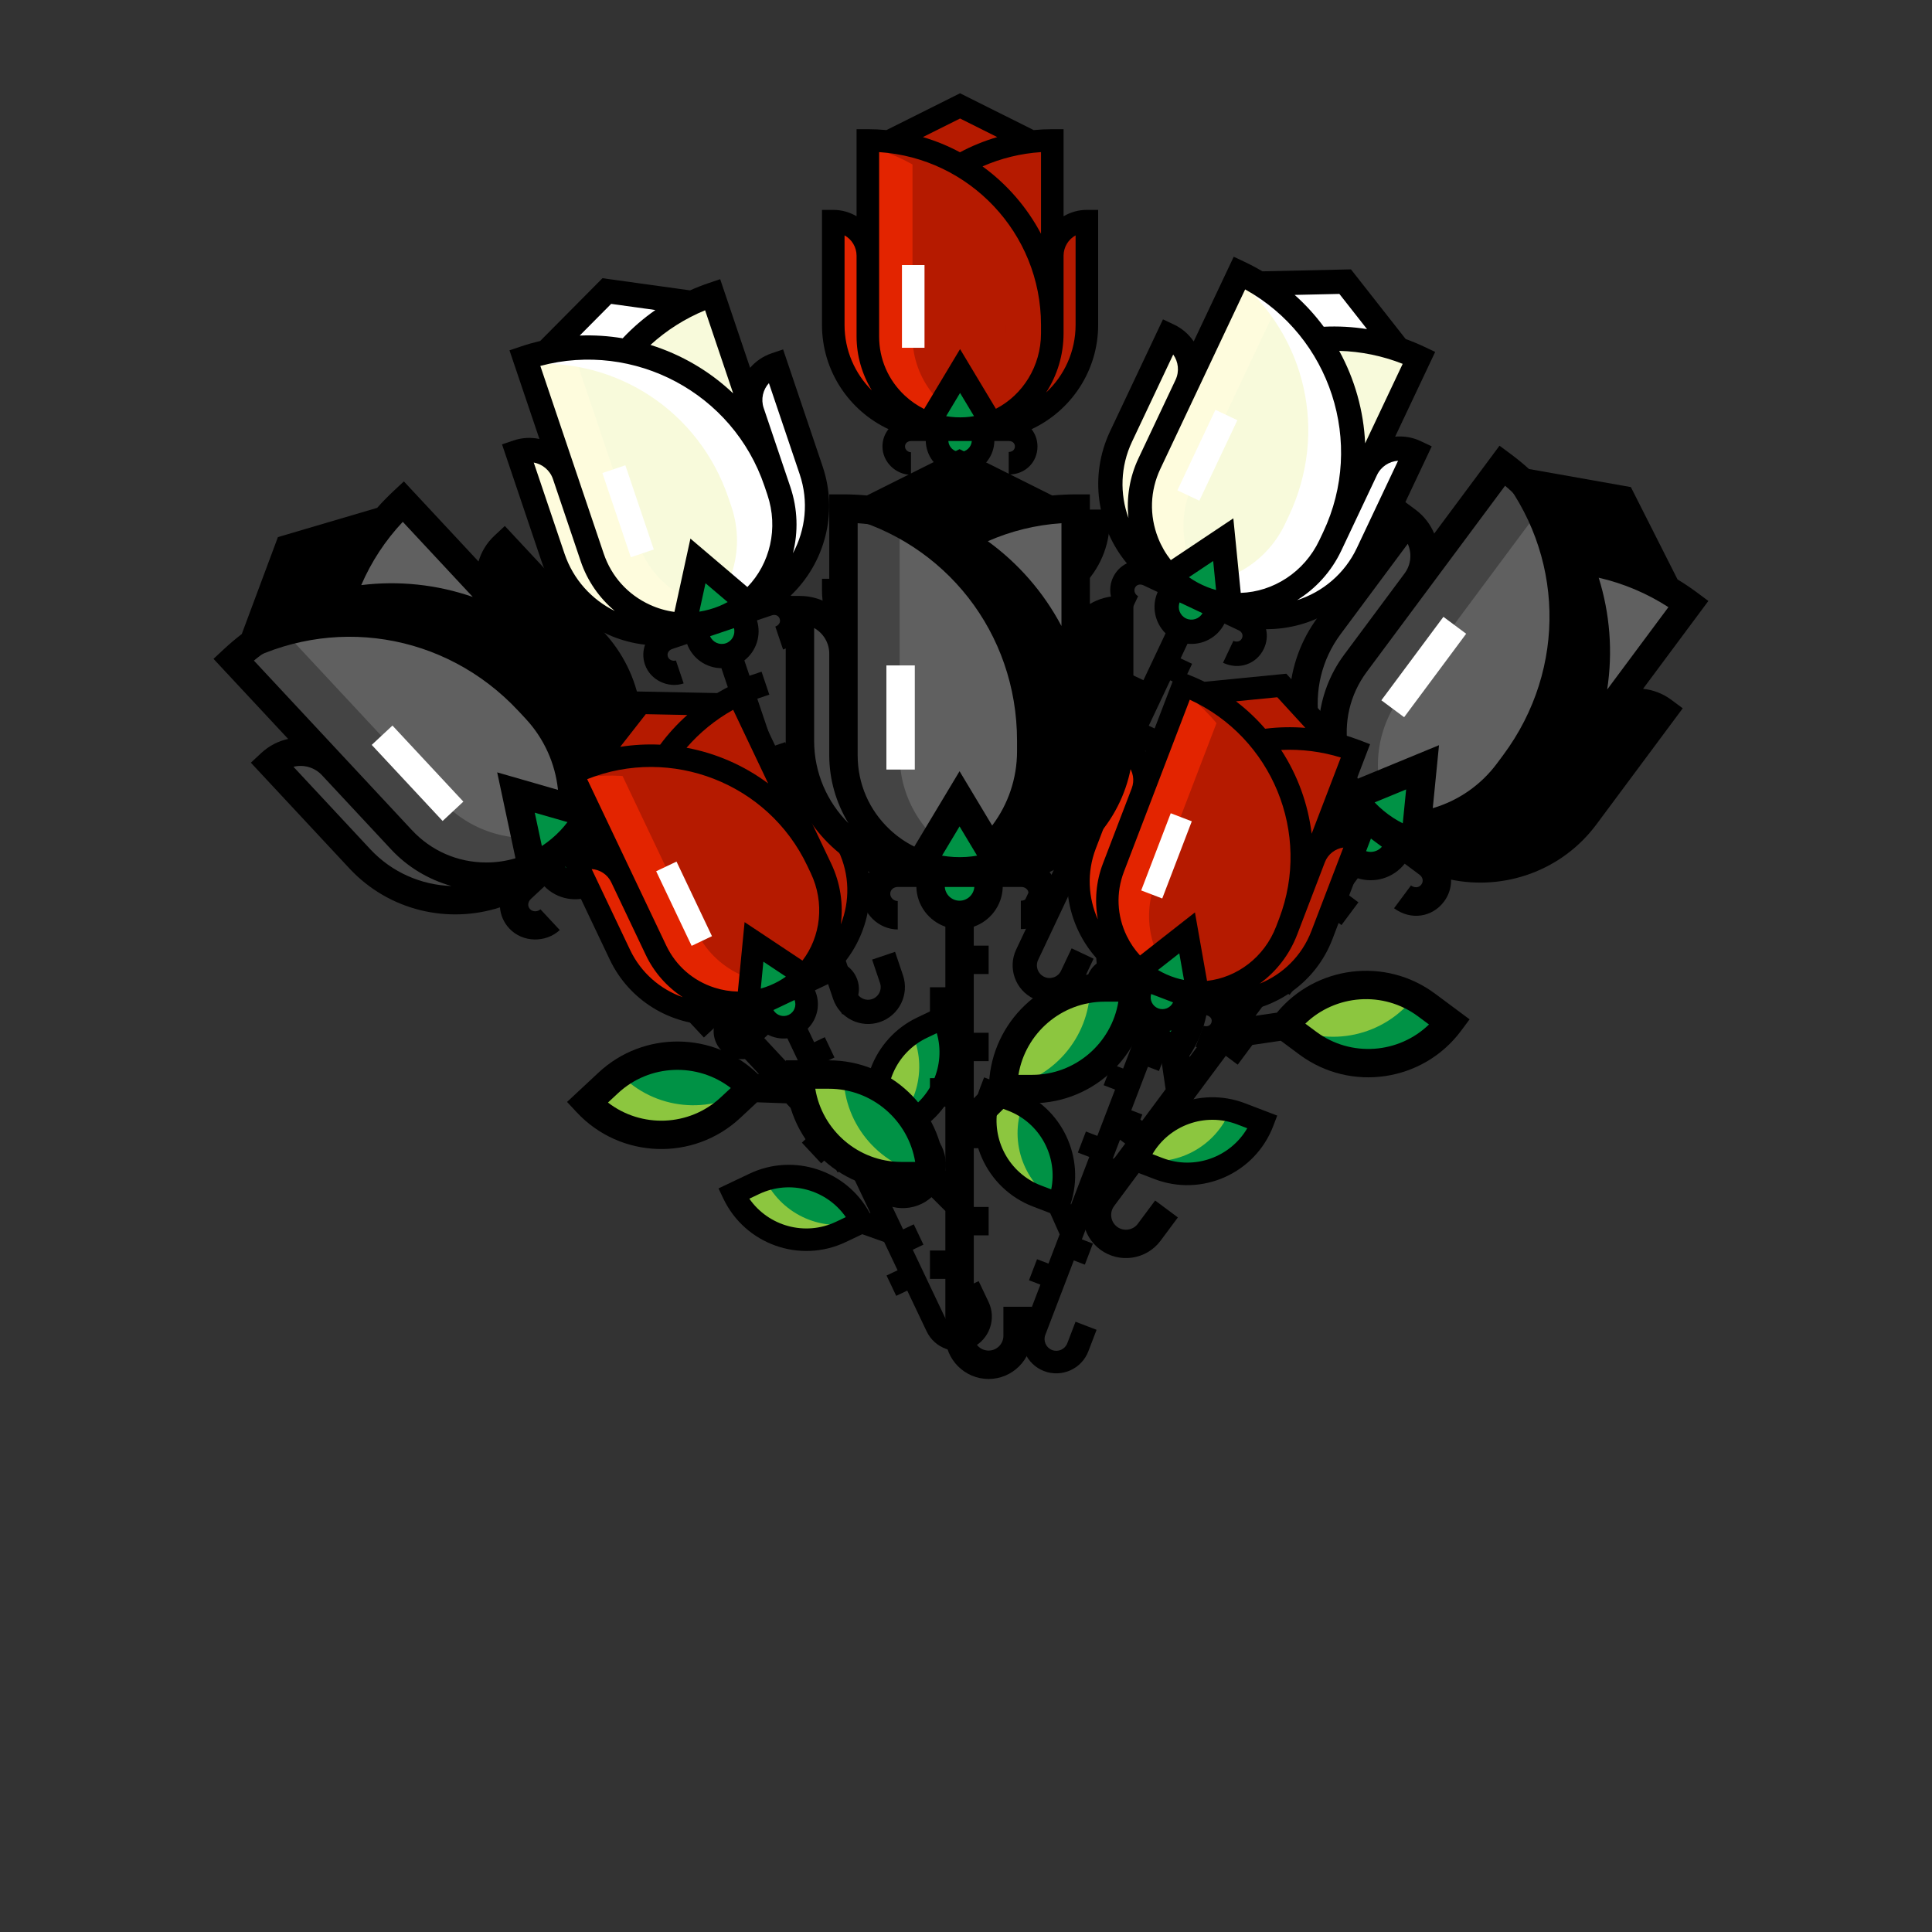 <svg id="eet0VxBCz5D1" xmlns="http://www.w3.org/2000/svg" xmlns:xlink="http://www.w3.org/1999/xlink" viewBox="0 0 300 300" shape-rendering="geometricPrecision" text-rendering="geometricPrecision" project-id="4b0b96bc98e74da2bb0e3eed6e39b519" export-id="ebac12be7e914d10a3ef95a5d73d5341" cached="false"><rect x="0" y="0" width="300" height="300" fill="#333333" stroke="none"/><g transform="matrix(.226 0.168-.168 0.226 196.289 33.299)"><path d="M291.958,352.353h-15.982v0c0-30.893,25.044-55.936,55.936-55.936h15.982v0c.001,30.892-25.043,55.936-55.936,55.936Z" fill="#8cc63f"/><g><path d="M331.913,295.282c-2.732,0-5.396.829-8.023,1.207-.316,27.87-21.007,51.205-47.881,55.075-.002.216-.032,1.06-.032,1.06h15.982c30.893,0,55.936-25.022,55.936-57.343h-15.982v.001Z" fill="#009245"/><path d="M220.04,400.298h15.982v0c0-30.893-25.044-55.936-55.936-55.936h-15.982v0c0,30.892,25.043,55.936,55.936,55.936Z" fill="#009245"/></g><path d="M180.086,344.284c2.732,0,5.396.3,8.023.679.316,27.87,21.007,50.947,47.881,54.819.002.216.032.803.032.803h-15.982c-30.893,0-55.936-25.022-55.936-56.3h15.982v-.001Z" fill="#8cc63f"/><path d="M236.022,232.488v7.991c0,8.827,7.155,15.982,15.982,15.982v0c8.827,0,15.982-7.155,15.982-15.982v-7.991" fill="#009245"/><polygon points="299.95,32.716 252.004,8.742 204.058,32.716 252.004,48.697"/><g><path d="M315.931,160.57v-127.854v0c-23.288,0-45.122,6.226-63.928,17.105" fill="#606060"/><path d="M188.076,168.561c0,36.715,30.95,66.199,68.182,63.789c33.978-2.2,59.672-31.93,59.672-65.979v-5.801c0-70.613-57.243-127.855-127.855-127.855v0v135.847h.001v-.001Z" fill="#606060"/></g><path d="M236.022,232.488v0c-39.72,0-71.918-32.198-71.918-71.918v-71.918v0c13.24,0,23.972,10.733,23.972,23.972v23.972" fill="#444"/><path d="M267.986,232.488v0c39.72,0,71.918-32.198,71.918-71.918v-71.918v0c-13.24,0-23.972,10.733-23.972,23.972v23.972"/><path d="M219.014,168.561v-131.655c-9.383-2.639-19.809-4.19-31.278-4.19v135.846c0,36.714,31.12,66.199,68.352,63.789c4.001-.259,7.449-.93,11.192-1.915-27.514-7.135-48.266-32.127-48.266-61.875Z" fill="#444"/><path d="M187.736,32.716v4.19c56.3,14.214,95.919,64.11,95.919,123.664v5.801c0,30.039-19.854,56.686-47.895,64.064c6.444,1.671,13.9,2.373,20.964,1.915c33.977-2.2,60.293-31.93,60.293-65.979v-5.801c.001-70.613-58.384-127.854-129.281-127.854Z"/><polyline points="228.031,232.488 252.004,192.534 275.976,232.488" fill="#009245"/><path d="M331.913,288.596c-34.04,0-61.933,26.816-63.669,60.431l-8.421,8.421v-20.462h8.193v-15.639h-8.193v-32.32h8.193v-15.639h-8.193v-10.433c9.117-3.181,15.719-11.758,15.967-21.887h10.175c2.071,0,4.055,1.301,4.055,3.787c0,2.487-2.195,3.788-4.28,3.788v15.639c11.469,0,19.919-8.534,19.919-19.427c0-4.566-1.523-8.705-4.094-11.987c27.231-12.699,46.159-40.322,46.159-72.298v-79.738h-7.819c-5.895,0-11.416,1.617-16.153,4.426v-60.362h-7.819c-4.317,0-8.62.213-12.897.619L252.004,0L200.978,25.512c-4.249-.402-8.55-.617-12.902-.617h-7.819v60.362c-4.738-2.807-10.259-4.425-16.153-4.425h-7.819v79.738c0,31.948,18.895,59.553,46.09,72.266-2.615,3.286-4.174,7.438-4.174,12.018c0,10.816,9.345,19.616,19.771,19.616v-15.639c-2.085,0-4.132-1.747-4.132-3.978c0-2.487,2.132-3.787,4.203-3.787h10.175c.248,10.13,6.85,18.706,15.967,21.887v33.37h-8.489v15.639h8.489v34.406h-8.489v15.639h8.489v35.394l-.431-.43c-1.736-33.615-29.629-60.431-63.669-60.431h-23.8v7.819c0,35.155,28.6,63.756,63.756,63.756h12.744l11.402,11.402v21.727h-8.489v15.639h8.489v31.314c0,13.124,10.677,23.801,23.801,23.801s23.801-10.677,23.801-23.801v-15.982h-15.639v15.982c0,4.501-3.662,8.162-8.162,8.162-4.501,0-8.162-3.662-8.162-8.162v-55.294h8.193v-15.639h-8.193v-32.32h8.193v-13.574l11.2-11.2h12.744c35.155,0,63.756-28.601,63.756-63.756v-7.819h-23.802v.001h-.004ZM220.04,392.478c-23.869,0-43.735-17.472-47.482-40.297h7.528c23.87,0,43.736,17.472,47.482,40.297h-7.528ZM323.751,166.371v-5.801-23.973v0-23.972c0-6.072,3.368-11.373,8.333-14.131v62.077c0,18.49-7.88,35.168-20.446,46.877c7.647-11.79,12.113-25.934,12.113-41.077ZM308.112,40.788v56.612c-9.779-18.506-23.705-34.495-40.544-46.709c12.788-5.625,26.524-8.989,40.544-9.903ZM252.004,17.485l25.774,12.886c-8.937,2.613-17.604,6.128-25.837,10.535-8.113-4.348-16.715-7.9-25.704-10.54l25.767-12.881ZM171.923,160.57v-62.077c4.966,2.759,8.333,8.059,8.333,14.131v23.972v31.964c0,13.275,3.749,26.237,10.574,37.42-11.67-11.614-18.907-27.682-18.907-45.41Zm55.167,58.287c-4.845-2.409-9.374-5.532-13.449-9.352-11.444-10.726-17.746-25.267-17.746-40.944v-31.964-23.972-71.839c62.559,4.04,112.216,56.222,112.216,119.784v5.801c0,22.833-12.708,42.801-31.285,52.336l-24.823-41.371-24.913,41.521Zm24.914-11.125l9.655,16.093c-1.936.343-3.905.592-5.905.721-4.559.294-9.05.038-13.412-.712l9.662-16.102Zm0,40.91c-4.302,0-7.83-3.348-8.133-7.574h16.266c-.303,4.226-3.83,7.574-8.133,7.574Zm39.954,95.891h-7.528c3.747-22.826,23.613-40.297,47.483-40.297h7.528c-3.747,22.825-23.613,40.297-47.483,40.297Z"/><rect width="15.639" height="57.343" rx="0" ry="0" transform="translate(211.719 119.085)" fill="#fff"/></g><g transform="matrix(.206-.192 0.192 0.206-8.759 131.786)"><path d="M291.958,352.353h-15.982v0c0-30.893,25.044-55.936,55.936-55.936h15.982v0c.001,30.892-25.043,55.936-55.936,55.936Z" fill="#8cc63f"/><g><path d="M331.913,295.282c-2.732,0-5.396.829-8.023,1.207-.316,27.87-21.007,51.205-47.881,55.075-.002.216-.032,1.06-.032,1.06h15.982c30.893,0,55.936-25.022,55.936-57.343h-15.982v.001Z" fill="#009245"/><path d="M220.04,400.298h15.982v0c0-30.893-25.044-55.936-55.936-55.936h-15.982v0c0,30.892,25.043,55.936,55.936,55.936Z" fill="#009245"/></g><path d="M180.086,344.284c2.732,0,5.396.3,8.023.679.316,27.87,21.007,50.947,47.881,54.819.002.216.032.803.032.803h-15.982c-30.893,0-55.936-25.022-55.936-56.3h15.982v-.001Z" fill="#8cc63f"/><path d="M236.022,232.488v7.991c0,8.827,7.155,15.982,15.982,15.982v0c8.827,0,15.982-7.155,15.982-15.982v-7.991" fill="#009245"/><polygon points="299.95,32.716 252.004,8.742 204.058,32.716 252.004,48.697"/><g><path d="M315.931,160.57v-127.854v0c-23.288,0-45.122,6.226-63.928,17.105" fill="#606060"/><path d="M188.076,168.561c0,36.715,30.95,66.199,68.182,63.789c33.978-2.2,59.672-31.93,59.672-65.979v-5.801c0-70.613-57.243-127.855-127.855-127.855v0v135.847h.001v-.001Z" fill="#606060"/></g><path d="M236.022,232.488v0c-39.72,0-71.918-32.198-71.918-71.918v-71.918v0c13.24,0,23.972,10.733,23.972,23.972v23.972" fill="#444"/><path d="M267.986,232.488v0c39.72,0,71.918-32.198,71.918-71.918v-71.918v0c-13.24,0-23.972,10.733-23.972,23.972v23.972"/><path d="M219.014,168.561v-131.655c-9.383-2.639-19.809-4.19-31.278-4.19v135.846c0,36.714,31.12,66.199,68.352,63.789c4.001-.259,7.449-.93,11.192-1.915-27.514-7.135-48.266-32.127-48.266-61.875Z" fill="#444"/><path d="M187.736,32.716v4.19c56.3,14.214,95.919,64.11,95.919,123.664v5.801c0,30.039-19.854,56.686-47.895,64.064c6.444,1.671,13.9,2.373,20.964,1.915c33.977-2.2,60.293-31.93,60.293-65.979v-5.801c.001-70.613-58.384-127.854-129.281-127.854Z"/><polyline points="228.031,232.488 252.004,192.534 275.976,232.488" fill="#009245"/><path d="M331.913,288.596c-34.04,0-61.933,26.816-63.669,60.431l-8.421,8.421v-20.462h8.193v-15.639h-8.193v-32.32h8.193v-15.639h-8.193v-10.433c9.117-3.181,15.719-11.758,15.967-21.887h10.175c2.071,0,4.055,1.301,4.055,3.787c0,2.487-2.195,3.788-4.28,3.788v15.639c11.469,0,19.919-8.534,19.919-19.427c0-4.566-1.523-8.705-4.094-11.987c27.231-12.699,46.159-40.322,46.159-72.298v-79.738h-7.819c-5.895,0-11.416,1.617-16.153,4.426v-60.362h-7.819c-4.317,0-8.62.213-12.897.619L252.004,0L200.978,25.512c-4.249-.402-8.55-.617-12.902-.617h-7.819v60.362c-4.738-2.807-10.259-4.425-16.153-4.425h-7.819v79.738c0,31.948,18.895,59.553,46.09,72.266-2.615,3.286-4.174,7.438-4.174,12.018c0,10.816,9.345,19.616,19.771,19.616v-15.639c-2.085,0-4.132-1.747-4.132-3.978c0-2.487,2.132-3.787,4.203-3.787h10.175c.248,10.13,6.85,18.706,15.967,21.887v33.37h-8.489v15.639h8.489v34.406h-8.489v15.639h8.489v35.394l-.431-.43c-1.736-33.615-29.629-60.431-63.669-60.431h-23.8v7.819c0,35.155,28.6,63.756,63.756,63.756h12.744l11.402,11.402v21.727h-8.489v15.639h8.489v31.314c0,13.124,10.677,23.801,23.801,23.801s23.801-10.677,23.801-23.801v-15.982h-15.639v15.982c0,4.501-3.662,8.162-8.162,8.162-4.501,0-8.162-3.662-8.162-8.162v-55.294h8.193v-15.639h-8.193v-32.32h8.193v-13.574l11.2-11.2h12.744c35.155,0,63.756-28.601,63.756-63.756v-7.819h-23.802v.001h-.004ZM220.04,392.478c-23.869,0-43.735-17.472-47.482-40.297h7.528c23.87,0,43.736,17.472,47.482,40.297h-7.528ZM323.751,166.371v-5.801-23.973v0-23.972c0-6.072,3.368-11.373,8.333-14.131v62.077c0,18.49-7.88,35.168-20.446,46.877c7.647-11.79,12.113-25.934,12.113-41.077ZM308.112,40.788v56.612c-9.779-18.506-23.705-34.495-40.544-46.709c12.788-5.625,26.524-8.989,40.544-9.903ZM252.004,17.485l25.774,12.886c-8.937,2.613-17.604,6.128-25.837,10.535-8.113-4.348-16.715-7.9-25.704-10.54l25.767-12.881ZM171.923,160.57v-62.077c4.966,2.759,8.333,8.059,8.333,14.131v23.972v31.964c0,13.275,3.749,26.237,10.574,37.42-11.67-11.614-18.907-27.682-18.907-45.41Zm55.167,58.287c-4.845-2.409-9.374-5.532-13.449-9.352-11.444-10.726-17.746-25.267-17.746-40.944v-31.964-23.972-71.839c62.559,4.04,112.216,56.222,112.216,119.784v5.801c0,22.833-12.708,42.801-31.285,52.336l-24.823-41.371-24.913,41.521Zm24.914-11.125l9.655,16.093c-1.936.343-3.905.592-5.905.721-4.559.294-9.05.038-13.412-.712l9.662-16.102Zm0,40.91c-4.302,0-7.83-3.348-8.133-7.574h16.266c-.303,4.226-3.83,7.574-8.133,7.574Zm39.954,95.891h-7.528c3.747-22.826,23.613-40.297,47.483-40.297h7.528c-3.747,22.825-23.613,40.297-47.483,40.297Z"/><rect width="15.639" height="57.343" rx="0" ry="0" transform="translate(211.719 119.085)" fill="#fff"/></g><g transform="matrix(.228-.077 0.077 0.228 36.097 62.604)"><path d="M291.958,352.353h-15.982v0c0-30.893,25.044-55.936,55.936-55.936h15.982v0c.001,30.892-25.043,55.936-55.936,55.936Z" fill="#8cc63f"/><g><path d="M331.913,295.282c-2.732,0-5.396.829-8.023,1.207-.316,27.87-21.007,51.205-47.881,55.075-.002.216-.032,1.06-.032,1.06h15.982c30.893,0,55.936-25.022,55.936-57.343h-15.982v.001Z" fill="#009245"/><path d="M220.04,400.298h15.982v0c0-30.893-25.044-55.936-55.936-55.936h-15.982v0c0,30.892,25.043,55.936,55.936,55.936Z" fill="#009245"/></g><path d="M180.086,344.284c2.732,0,5.396.3,8.023.679.316,27.87,21.007,50.947,47.881,54.819.002.216.032.803.032.803h-15.982c-30.893,0-55.936-25.022-55.936-56.3h15.982v-.001Z" fill="#8cc63f"/><path d="M236.022,232.488v7.991c0,8.827,7.155,15.982,15.982,15.982v0c8.827,0,15.982-7.155,15.982-15.982v-7.991" fill="#009245"/><polygon points="299.95,32.716 252.004,8.742 204.058,32.716 252.004,48.697" fill="#fff"/><g><path d="M315.931,160.57v-127.854v0c-23.288,0-45.122,6.226-63.928,17.105" fill="#f8fadb"/><path d="M188.076,168.561c0,36.715,30.95,66.199,68.182,63.789c33.978-2.2,59.672-31.93,59.672-65.979v-5.801c0-70.613-57.243-127.855-127.855-127.855v0v135.847h.001v-.001Z" fill="#f8fadb"/></g><path d="M236.022,232.488v0c-39.72,0-71.918-32.198-71.918-71.918v-71.918v0c13.24,0,23.972,10.733,23.972,23.972v23.972" fill="#fefcdd"/><path d="M267.986,232.488v0c39.72,0,71.918-32.198,71.918-71.918v-71.918v0c-13.24,0-23.972,10.733-23.972,23.972v23.972" fill="#fff"/><path d="M219.014,168.561v-131.655c-9.383-2.639-19.809-4.19-31.278-4.19v135.846c0,36.714,31.12,66.199,68.352,63.789c4.001-.259,7.449-.93,11.192-1.915-27.514-7.135-48.266-32.127-48.266-61.875Z" fill="#fefcdd"/><path d="M187.736,32.716v4.19c56.3,14.214,95.919,64.11,95.919,123.664v5.801c0,30.039-19.854,56.686-47.895,64.064c6.444,1.671,13.9,2.373,20.964,1.915c33.977-2.2,60.293-31.93,60.293-65.979v-5.801c.001-70.613-58.384-127.854-129.281-127.854Z" fill="#fff"/><polyline points="228.031,232.488 252.004,192.534 275.976,232.488" fill="#009245"/><path d="M331.913,288.596c-34.04,0-61.933,26.816-63.669,60.431l-8.421,8.421v-20.462h8.193v-15.639h-8.193v-32.32h8.193v-15.639h-8.193v-10.433c9.117-3.181,15.719-11.758,15.967-21.887h10.175c2.071,0,4.055,1.301,4.055,3.787c0,2.487-2.195,3.788-4.28,3.788v15.639c11.469,0,19.919-8.534,19.919-19.427c0-4.566-1.523-8.705-4.094-11.987c27.231-12.699,46.159-40.322,46.159-72.298v-79.738h-7.819c-5.895,0-11.416,1.617-16.153,4.426v-60.362h-7.819c-4.317,0-8.62.213-12.897.619L252.004,0L200.978,25.512c-4.249-.402-8.55-.617-12.902-.617h-7.819v60.362c-4.738-2.807-10.259-4.425-16.153-4.425h-7.819v79.738c0,31.948,18.895,59.553,46.09,72.266-2.615,3.286-4.174,7.438-4.174,12.018c0,10.816,9.345,19.616,19.771,19.616v-15.639c-2.085,0-4.132-1.747-4.132-3.978c0-2.487,2.132-3.787,4.203-3.787h10.175c.248,10.13,6.85,18.706,15.967,21.887v33.37h-8.489v15.639h8.489v34.406h-8.489v15.639h8.489v35.394l-.431-.43c-1.736-33.615-29.629-60.431-63.669-60.431h-23.8v7.819c0,35.155,28.6,63.756,63.756,63.756h12.744l11.402,11.402v21.727h-8.489v15.639h8.489v31.314c0,13.124,10.677,23.801,23.801,23.801s23.801-10.677,23.801-23.801v-15.982h-15.639v15.982c0,4.501-3.662,8.162-8.162,8.162-4.501,0-8.162-3.662-8.162-8.162v-55.294h8.193v-15.639h-8.193v-32.32h8.193v-13.574l11.2-11.2h12.744c35.155,0,63.756-28.601,63.756-63.756v-7.819h-23.802v.001h-.004ZM220.04,392.478c-23.869,0-43.735-17.472-47.482-40.297h7.528c23.87,0,43.736,17.472,47.482,40.297h-7.528ZM323.751,166.371v-5.801-23.973v0-23.972c0-6.072,3.368-11.373,8.333-14.131v62.077c0,18.49-7.88,35.168-20.446,46.877c7.647-11.79,12.113-25.934,12.113-41.077ZM308.112,40.788v56.612c-9.779-18.506-23.705-34.495-40.544-46.709c12.788-5.625,26.524-8.989,40.544-9.903ZM252.004,17.485l25.774,12.886c-8.937,2.613-17.604,6.128-25.837,10.535-8.113-4.348-16.715-7.9-25.704-10.54l25.767-12.881ZM171.923,160.57v-62.077c4.966,2.759,8.333,8.059,8.333,14.131v23.972v31.964c0,13.275,3.749,26.237,10.574,37.42-11.67-11.614-18.907-27.682-18.907-45.41Zm55.167,58.287c-4.845-2.409-9.374-5.532-13.449-9.352-11.444-10.726-17.746-25.267-17.746-40.944v-31.964-23.972-71.839c62.559,4.04,112.216,56.222,112.216,119.784v5.801c0,22.833-12.708,42.801-31.285,52.336l-24.823-41.371-24.913,41.521Zm24.914-11.125l9.655,16.093c-1.936.343-3.905.592-5.905.721-4.559.294-9.05.038-13.412-.712l9.662-16.102Zm0,40.91c-4.302,0-7.83-3.348-8.133-7.574h16.266c-.303,4.226-3.83,7.574-8.133,7.574Zm39.954,95.891h-7.528c3.747-22.826,23.613-40.297,47.483-40.297h7.528c-3.747,22.825-23.613,40.297-47.483,40.297Z"/><rect width="15.639" height="57.343" rx="0" ry="0" transform="translate(211.719 119.085)" fill="#fff"/></g><g transform="matrix(.218 0.103-.103 0.218 154.841 15.871)"><path d="M291.958,352.353h-15.982v0c0-30.893,25.044-55.936,55.936-55.936h15.982v0c.001,30.892-25.043,55.936-55.936,55.936Z" fill="#8cc63f"/><g><path d="M331.913,295.282c-2.732,0-5.396.829-8.023,1.207-.316,27.87-21.007,51.205-47.881,55.075-.002.216-.032,1.06-.032,1.06h15.982c30.893,0,55.936-25.022,55.936-57.343h-15.982v.001Z" fill="#009245"/><path d="M220.04,400.298h15.982v0c0-30.893-25.044-55.936-55.936-55.936h-15.982v0c0,30.892,25.043,55.936,55.936,55.936Z" fill="#009245"/></g><path d="M180.086,344.284c2.732,0,5.396.3,8.023.679.316,27.87,21.007,50.947,47.881,54.819.002.216.032.803.032.803h-15.982c-30.893,0-55.936-25.022-55.936-56.3h15.982v-.001Z" fill="#8cc63f"/><path d="M236.022,232.488v7.991c0,8.827,7.155,15.982,15.982,15.982v0c8.827,0,15.982-7.155,15.982-15.982v-7.991" fill="#009245"/><polygon points="299.95,32.716 252.004,8.742 204.058,32.716 252.004,48.697" fill="#fff"/><g><path d="M315.931,160.57v-127.854v0c-23.288,0-45.122,6.226-63.928,17.105" fill="#f8fadb"/><path d="M188.076,168.561c0,36.715,30.95,66.199,68.182,63.789c33.978-2.2,59.672-31.93,59.672-65.979v-5.801c0-70.613-57.243-127.855-127.855-127.855v0v135.847h.001v-.001Z" fill="#f8fadb"/></g><path d="M236.022,232.488v0c-39.72,0-71.918-32.198-71.918-71.918v-71.918v0c13.24,0,23.972,10.733,23.972,23.972v23.972" fill="#fefcdd"/><path d="M267.986,232.488v0c39.72,0,71.918-32.198,71.918-71.918v-71.918v0c-13.24,0-23.972,10.733-23.972,23.972v23.972" fill="#fff"/><path d="M219.014,168.561v-131.655c-9.383-2.639-19.809-4.19-31.278-4.19v135.846c0,36.714,31.12,66.199,68.352,63.789c4.001-.259,7.449-.93,11.192-1.915-27.514-7.135-48.266-32.127-48.266-61.875Z" fill="#fefcdd"/><path d="M187.736,32.716v4.19c56.3,14.214,95.919,64.11,95.919,123.664v5.801c0,30.039-19.854,56.686-47.895,64.064c6.444,1.671,13.9,2.373,20.964,1.915c33.977-2.2,60.293-31.93,60.293-65.979v-5.801c.001-70.613-58.384-127.854-129.281-127.854Z" fill="#fff"/><polyline points="228.031,232.488 252.004,192.534 275.976,232.488" fill="#009245"/><path d="M331.913,288.596c-34.04,0-61.933,26.816-63.669,60.431l-8.421,8.421v-20.462h8.193v-15.639h-8.193v-32.32h8.193v-15.639h-8.193v-10.433c9.117-3.181,15.719-11.758,15.967-21.887h10.175c2.071,0,4.055,1.301,4.055,3.787c0,2.487-2.195,3.788-4.28,3.788v15.639c11.469,0,19.919-8.534,19.919-19.427c0-4.566-1.523-8.705-4.094-11.987c27.231-12.699,46.159-40.322,46.159-72.298v-79.738h-7.819c-5.895,0-11.416,1.617-16.153,4.426v-60.362h-7.819c-4.317,0-8.62.213-12.897.619L252.004,0L200.978,25.512c-4.249-.402-8.55-.617-12.902-.617h-7.819v60.362c-4.738-2.807-10.259-4.425-16.153-4.425h-7.819v79.738c0,31.948,18.895,59.553,46.09,72.266-2.615,3.286-4.174,7.438-4.174,12.018c0,10.816,9.345,19.616,19.771,19.616v-15.639c-2.085,0-4.132-1.747-4.132-3.978c0-2.487,2.132-3.787,4.203-3.787h10.175c.248,10.13,6.85,18.706,15.967,21.887v33.37h-8.489v15.639h8.489v34.406h-8.489v15.639h8.489v35.394l-.431-.43c-1.736-33.615-29.629-60.431-63.669-60.431h-23.8v7.819c0,35.155,28.6,63.756,63.756,63.756h12.744l11.402,11.402v21.727h-8.489v15.639h8.489v31.314c0,13.124,10.677,23.801,23.801,23.801s23.801-10.677,23.801-23.801v-15.982h-15.639v15.982c0,4.501-3.662,8.162-8.162,8.162-4.501,0-8.162-3.662-8.162-8.162v-55.294h8.193v-15.639h-8.193v-32.32h8.193v-13.574l11.2-11.2h12.744c35.155,0,63.756-28.601,63.756-63.756v-7.819h-23.802v.001h-.004ZM220.04,392.478c-23.869,0-43.735-17.472-47.482-40.297h7.528c23.87,0,43.736,17.472,47.482,40.297h-7.528ZM323.751,166.371v-5.801-23.973v0-23.972c0-6.072,3.368-11.373,8.333-14.131v62.077c0,18.49-7.88,35.168-20.446,46.877c7.647-11.79,12.113-25.934,12.113-41.077ZM308.112,40.788v56.612c-9.779-18.506-23.705-34.495-40.544-46.709c12.788-5.625,26.524-8.989,40.544-9.903ZM252.004,17.485l25.774,12.886c-8.937,2.613-17.604,6.128-25.837,10.535-8.113-4.348-16.715-7.9-25.704-10.54l25.767-12.881ZM171.923,160.57v-62.077c4.966,2.759,8.333,8.059,8.333,14.131v23.972v31.964c0,13.275,3.749,26.237,10.574,37.42-11.67-11.614-18.907-27.682-18.907-45.41Zm55.167,58.287c-4.845-2.409-9.374-5.532-13.449-9.352-11.444-10.726-17.746-25.267-17.746-40.944v-31.964-23.972-71.839c62.559,4.04,112.216,56.222,112.216,119.784v5.801c0,22.833-12.708,42.801-31.285,52.336l-24.823-41.371-24.913,41.521Zm24.914-11.125l9.655,16.093c-1.936.343-3.905.592-5.905.721-4.559.294-9.05.038-13.412-.712l9.662-16.102Zm0,40.91c-4.302,0-7.83-3.348-8.133-7.574h16.266c-.303,4.226-3.83,7.574-8.133,7.574Zm39.954,95.891h-7.528c3.747-22.826,23.613-40.297,47.483-40.297h7.528c-3.747,22.825-23.613,40.297-47.483,40.297Z"/><rect width="15.639" height="57.343" rx="0" ry="0" transform="translate(211.719 119.085)" fill="#fff"/></g><g transform="matrix(.202-.096 0.096 0.202 47.691 131.557)"><path d="M291.958,352.353h-15.982v0c0-30.893,25.044-55.936,55.936-55.936h15.982v0c.001,30.892-25.043,55.936-55.936,55.936Z" fill="#8cc63f"/><g><path d="M331.913,295.282c-2.732,0-5.396.829-8.023,1.207-.316,27.87-21.007,51.205-47.881,55.075-.002.216-.032,1.06-.032,1.06h15.982c30.893,0,55.936-25.022,55.936-57.343h-15.982v.001Z" fill="#009245"/><path d="M220.04,400.298h15.982v0c0-30.893-25.044-55.936-55.936-55.936h-15.982v0c0,30.892,25.043,55.936,55.936,55.936Z" fill="#009245"/></g><path d="M180.086,344.284c2.732,0,5.396.3,8.023.679.316,27.87,21.007,50.947,47.881,54.819.002.216.032.803.032.803h-15.982c-30.893,0-55.936-25.022-55.936-56.3h15.982v-.001Z" fill="#8cc63f"/><path d="M236.022,232.488v7.991c0,8.827,7.155,15.982,15.982,15.982v0c8.827,0,15.982-7.155,15.982-15.982v-7.991" fill="#009245"/><polygon points="299.95,32.716 252.004,8.742 204.058,32.716 252.004,48.697" fill="#b51a00"/><g><path d="M315.931,160.57v-127.854v0c-23.288,0-45.122,6.226-63.928,17.105" fill="#b51a00"/><path d="M188.076,168.561c0,36.715,30.95,66.199,68.182,63.789c33.978-2.2,59.672-31.93,59.672-65.979v-5.801c0-70.613-57.243-127.855-127.855-127.855v0v135.847h.001v-.001Z" fill="#b51a00"/></g><path d="M236.022,232.488v0c-39.72,0-71.918-32.198-71.918-71.918v-71.918v0c13.24,0,23.972,10.733,23.972,23.972v23.972" fill="#e32400"/><path d="M267.986,232.488v0c39.72,0,71.918-32.198,71.918-71.918v-71.918v0c-13.24,0-23.972,10.733-23.972,23.972v23.972" fill="#b51a00"/><path d="M219.014,168.561v-131.655c-9.383-2.639-19.809-4.19-31.278-4.19v135.846c0,36.714,31.12,66.199,68.352,63.789c4.001-.259,7.449-.93,11.192-1.915-27.514-7.135-48.266-32.127-48.266-61.875Z" fill="#e32400"/><path d="M187.736,32.716v4.19c56.3,14.214,95.919,64.11,95.919,123.664v5.801c0,30.039-19.854,56.686-47.895,64.064c6.444,1.671,13.9,2.373,20.964,1.915c33.977-2.2,60.293-31.93,60.293-65.979v-5.801c.001-70.613-58.384-127.854-129.281-127.854Z" fill="#b51a00"/><polyline points="228.031,232.488 252.004,192.534 275.976,232.488" fill="#009245"/><path d="M331.913,288.596c-34.04,0-61.933,26.816-63.669,60.431l-8.421,8.421v-20.462h8.193v-15.639h-8.193v-32.32h8.193v-15.639h-8.193v-10.433c9.117-3.181,15.719-11.758,15.967-21.887h10.175c2.071,0,4.055,1.301,4.055,3.787c0,2.487-2.195,3.788-4.28,3.788v15.639c11.469,0,19.919-8.534,19.919-19.427c0-4.566-1.523-8.705-4.094-11.987c27.231-12.699,46.159-40.322,46.159-72.298v-79.738h-7.819c-5.895,0-11.416,1.617-16.153,4.426v-60.362h-7.819c-4.317,0-8.62.213-12.897.619L252.004,0L200.978,25.512c-4.249-.402-8.55-.617-12.902-.617h-7.819v60.362c-4.738-2.807-10.259-4.425-16.153-4.425h-7.819v79.738c0,31.948,18.895,59.553,46.09,72.266-2.615,3.286-4.174,7.438-4.174,12.018c0,10.816,9.345,19.616,19.771,19.616v-15.639c-2.085,0-4.132-1.747-4.132-3.978c0-2.487,2.132-3.787,4.203-3.787h10.175c.248,10.13,6.85,18.706,15.967,21.887v33.37h-8.489v15.639h8.489v34.406h-8.489v15.639h8.489v35.394l-.431-.43c-1.736-33.615-29.629-60.431-63.669-60.431h-23.8v7.819c0,35.155,28.6,63.756,63.756,63.756h12.744l11.402,11.402v21.727h-8.489v15.639h8.489v31.314c0,13.124,10.677,23.801,23.801,23.801s23.801-10.677,23.801-23.801v-15.982h-15.639v15.982c0,4.501-3.662,8.162-8.162,8.162-4.501,0-8.162-3.662-8.162-8.162v-55.294h8.193v-15.639h-8.193v-32.32h8.193v-13.574l11.2-11.2h12.744c35.155,0,63.756-28.601,63.756-63.756v-7.819h-23.802v.001h-.004ZM220.04,392.478c-23.869,0-43.735-17.472-47.482-40.297h7.528c23.87,0,43.736,17.472,47.482,40.297h-7.528ZM323.751,166.371v-5.801-23.973v0-23.972c0-6.072,3.368-11.373,8.333-14.131v62.077c0,18.49-7.88,35.168-20.446,46.877c7.647-11.79,12.113-25.934,12.113-41.077ZM308.112,40.788v56.612c-9.779-18.506-23.705-34.495-40.544-46.709c12.788-5.625,26.524-8.989,40.544-9.903ZM252.004,17.485l25.774,12.886c-8.937,2.613-17.604,6.128-25.837,10.535-8.113-4.348-16.715-7.9-25.704-10.54l25.767-12.881ZM171.923,160.57v-62.077c4.966,2.759,8.333,8.059,8.333,14.131v23.972v31.964c0,13.275,3.749,26.237,10.574,37.42-11.67-11.614-18.907-27.682-18.907-45.41Zm55.167,58.287c-4.845-2.409-9.374-5.532-13.449-9.352-11.444-10.726-17.746-25.267-17.746-40.944v-31.964-23.972-71.839c62.559,4.04,112.216,56.222,112.216,119.784v5.801c0,22.833-12.708,42.801-31.285,52.336l-24.823-41.371-24.913,41.521Zm24.914-11.125l9.655,16.093c-1.936.343-3.905.592-5.905.721-4.559.294-9.05.038-13.412-.712l9.662-16.102Zm0,40.91c-4.302,0-7.83-3.348-8.133-7.574h16.266c-.303,4.226-3.83,7.574-8.133,7.574Zm39.954,95.891h-7.528c3.747-22.826,23.613-40.297,47.483-40.297h7.528c-3.747,22.825-23.613,40.297-47.483,40.297Z"/><rect width="15.639" height="57.343" rx="0" ry="0" transform="translate(211.719 119.085)" fill="#fff"/></g><g transform="matrix(.224 0 0 0.224 92.63 14.484)"><path d="M291.958,352.353h-15.982v0c0-30.893,25.044-55.936,55.936-55.936h15.982v0c.001,30.892-25.043,55.936-55.936,55.936Z" fill="#8cc63f"/><g><path d="M331.913,295.282c-2.732,0-5.396.829-8.023,1.207-.316,27.87-21.007,51.205-47.881,55.075-.002.216-.032,1.06-.032,1.06h15.982c30.893,0,55.936-25.022,55.936-57.343h-15.982v.001Z" fill="#009245"/><path d="M220.04,400.298h15.982v0c0-30.893-25.044-55.936-55.936-55.936h-15.982v0c0,30.892,25.043,55.936,55.936,55.936Z" fill="#009245"/></g><path d="M180.086,344.284c2.732,0,5.396.3,8.023.679.316,27.87,21.007,50.947,47.881,54.819.002.216.032.803.032.803h-15.982c-30.893,0-55.936-25.022-55.936-56.3h15.982v-.001Z" fill="#8cc63f"/><path d="M236.022,232.488v7.991c0,8.827,7.155,15.982,15.982,15.982v0c8.827,0,15.982-7.155,15.982-15.982v-7.991" fill="#009245"/><polygon points="299.95,32.716 252.004,8.742 204.058,32.716 252.004,48.697" fill="#b51a00"/><g><path d="M315.931,160.57v-127.854v0c-23.288,0-45.122,6.226-63.928,17.105" fill="#b51a00"/><path d="M188.076,168.561c0,36.715,30.95,66.199,68.182,63.789c33.978-2.2,59.672-31.93,59.672-65.979v-5.801c0-70.613-57.243-127.855-127.855-127.855v0v135.847h.001v-.001Z" fill="#b51a00"/></g><path d="M236.022,232.488v0c-39.72,0-71.918-32.198-71.918-71.918v-71.918v0c13.24,0,23.972,10.733,23.972,23.972v23.972" fill="#e32400"/><path d="M267.986,232.488v0c39.72,0,71.918-32.198,71.918-71.918v-71.918v0c-13.24,0-23.972,10.733-23.972,23.972v23.972" fill="#b51a00"/><path d="M219.014,168.561v-131.655c-9.383-2.639-19.809-4.19-31.278-4.19v135.846c0,36.714,31.12,66.199,68.352,63.789c4.001-.259,7.449-.93,11.192-1.915-27.514-7.135-48.266-32.127-48.266-61.875Z" fill="#e32400"/><path d="M187.736,32.716v4.19c56.3,14.214,95.919,64.11,95.919,123.664v5.801c0,30.039-19.854,56.686-47.895,64.064c6.444,1.671,13.9,2.373,20.964,1.915c33.977-2.2,60.293-31.93,60.293-65.979v-5.801c.001-70.613-58.384-127.854-129.281-127.854Z" fill="#b51a00"/><polyline points="228.031,232.488 252.004,192.534 275.976,232.488" fill="#009245"/><path d="M331.913,288.596c-34.04,0-61.933,26.816-63.669,60.431l-8.421,8.421v-20.462h8.193v-15.639h-8.193v-32.32h8.193v-15.639h-8.193v-10.433c9.117-3.181,15.719-11.758,15.967-21.887h10.175c2.071,0,4.055,1.301,4.055,3.787c0,2.487-2.195,3.788-4.28,3.788v15.639c11.469,0,19.919-8.534,19.919-19.427c0-4.566-1.523-8.705-4.094-11.987c27.231-12.699,46.159-40.322,46.159-72.298v-79.738h-7.819c-5.895,0-11.416,1.617-16.153,4.426v-60.362h-7.819c-4.317,0-8.62.213-12.897.619L252.004,0L200.978,25.512c-4.249-.402-8.55-.617-12.902-.617h-7.819v60.362c-4.738-2.807-10.259-4.425-16.153-4.425h-7.819v79.738c0,31.948,18.895,59.553,46.09,72.266-2.615,3.286-4.174,7.438-4.174,12.018c0,10.816,9.345,19.616,19.771,19.616v-15.639c-2.085,0-4.132-1.747-4.132-3.978c0-2.487,2.132-3.787,4.203-3.787h10.175c.248,10.13,6.85,18.706,15.967,21.887v33.37h-8.489v15.639h8.489v34.406h-8.489v15.639h8.489v35.394l-.431-.43c-1.736-33.615-29.629-60.431-63.669-60.431h-23.8v7.819c0,35.155,28.6,63.756,63.756,63.756h12.744l11.402,11.402v21.727h-8.489v15.639h8.489v31.314c0,13.124,10.677,23.801,23.801,23.801s23.801-10.677,23.801-23.801v-15.982h-15.639v15.982c0,4.501-3.662,8.162-8.162,8.162-4.501,0-8.162-3.662-8.162-8.162v-55.294h8.193v-15.639h-8.193v-32.32h8.193v-13.574l11.2-11.2h12.744c35.155,0,63.756-28.601,63.756-63.756v-7.819h-23.802v.001h-.004ZM220.04,392.478c-23.869,0-43.735-17.472-47.482-40.297h7.528c23.87,0,43.736,17.472,47.482,40.297h-7.528ZM323.751,166.371v-5.801-23.973v0-23.972c0-6.072,3.368-11.373,8.333-14.131v62.077c0,18.49-7.88,35.168-20.446,46.877c7.647-11.79,12.113-25.934,12.113-41.077ZM308.112,40.788v56.612c-9.779-18.506-23.705-34.495-40.544-46.709c12.788-5.625,26.524-8.989,40.544-9.903ZM252.004,17.485l25.774,12.886c-8.937,2.613-17.604,6.128-25.837,10.535-8.113-4.348-16.715-7.9-25.704-10.54l25.767-12.881ZM171.923,160.57v-62.077c4.966,2.759,8.333,8.059,8.333,14.131v23.972v31.964c0,13.275,3.749,26.237,10.574,37.42-11.67-11.614-18.907-27.682-18.907-45.41Zm55.167,58.287c-4.845-2.409-9.374-5.532-13.449-9.352-11.444-10.726-17.746-25.267-17.746-40.944v-31.964-23.972-71.839c62.559,4.04,112.216,56.222,112.216,119.784v5.801c0,22.833-12.708,42.801-31.285,52.336l-24.823-41.371-24.913,41.521Zm24.914-11.125l9.655,16.093c-1.936.343-3.905.592-5.905.721-4.559.294-9.05.038-13.412-.712l9.662-16.102Zm0,40.91c-4.302,0-7.83-3.348-8.133-7.574h16.266c-.303,4.226-3.83,7.574-8.133,7.574Zm39.954,95.891h-7.528c3.747-22.826,23.613-40.297,47.483-40.297h7.528c-3.747,22.825-23.613,40.297-47.483,40.297Z"/><rect width="15.639" height="57.343" rx="0" ry="0" transform="translate(211.719 119.085)" fill="#fff"/></g><g transform="matrix(.209 0.08-.08 0.209 147.069 84.454)"><path d="M291.958,352.353h-15.982v0c0-30.893,25.044-55.936,55.936-55.936h15.982v0c.001,30.892-25.043,55.936-55.936,55.936Z" fill="#8cc63f"/><g><path d="M331.913,295.282c-2.732,0-5.396.829-8.023,1.207-.316,27.87-21.007,51.205-47.881,55.075-.002.216-.032,1.06-.032,1.06h15.982c30.893,0,55.936-25.022,55.936-57.343h-15.982v.001Z" fill="#009245"/><path d="M220.04,400.298h15.982v0c0-30.893-25.044-55.936-55.936-55.936h-15.982v0c0,30.892,25.043,55.936,55.936,55.936Z" fill="#009245"/></g><path d="M180.086,344.284c2.732,0,5.396.3,8.023.679.316,27.87,21.007,50.947,47.881,54.819.002.216.032.803.032.803h-15.982c-30.893,0-55.936-25.022-55.936-56.3h15.982v-.001Z" fill="#8cc63f"/><path d="M236.022,232.488v7.991c0,8.827,7.155,15.982,15.982,15.982v0c8.827,0,15.982-7.155,15.982-15.982v-7.991" fill="#009245"/><polygon points="299.95,32.716 252.004,8.742 204.058,32.716 252.004,48.697" fill="#b51a00"/><g><path d="M315.931,160.57v-127.854v0c-23.288,0-45.122,6.226-63.928,17.105" fill="#b51a00"/><path d="M188.076,168.561c0,36.715,30.95,66.199,68.182,63.789c33.978-2.2,59.672-31.93,59.672-65.979v-5.801c0-70.613-57.243-127.855-127.855-127.855v0v135.847h.001v-.001Z" fill="#b51a00"/></g><path d="M236.022,232.488v0c-39.72,0-71.918-32.198-71.918-71.918v-71.918v0c13.24,0,23.972,10.733,23.972,23.972v23.972" fill="#e32400"/><path d="M267.986,232.488v0c39.72,0,71.918-32.198,71.918-71.918v-71.918v0c-13.24,0-23.972,10.733-23.972,23.972v23.972" fill="#b51a00"/><path d="M219.014,168.561v-131.655c-9.383-2.639-19.809-4.19-31.278-4.19v135.846c0,36.714,31.12,66.199,68.352,63.789c4.001-.259,7.449-.93,11.192-1.915-27.514-7.135-48.266-32.127-48.266-61.875Z" fill="#e32400"/><path d="M187.736,32.716v4.19c56.3,14.214,95.919,64.11,95.919,123.664v5.801c0,30.039-19.854,56.686-47.895,64.064c6.444,1.671,13.9,2.373,20.964,1.915c33.977-2.2,60.293-31.93,60.293-65.979v-5.801c.001-70.613-58.384-127.854-129.281-127.854Z" fill="#b51a00"/><polyline points="228.031,232.488 252.004,192.534 275.976,232.488" fill="#009245"/><path d="M331.913,288.596c-34.04,0-61.933,26.816-63.669,60.431l-8.421,8.421v-20.462h8.193v-15.639h-8.193v-32.32h8.193v-15.639h-8.193v-10.433c9.117-3.181,15.719-11.758,15.967-21.887h10.175c2.071,0,4.055,1.301,4.055,3.787c0,2.487-2.195,3.788-4.28,3.788v15.639c11.469,0,19.919-8.534,19.919-19.427c0-4.566-1.523-8.705-4.094-11.987c27.231-12.699,46.159-40.322,46.159-72.298v-79.738h-7.819c-5.895,0-11.416,1.617-16.153,4.426v-60.362h-7.819c-4.317,0-8.62.213-12.897.619L252.004,0L200.978,25.512c-4.249-.402-8.55-.617-12.902-.617h-7.819v60.362c-4.738-2.807-10.259-4.425-16.153-4.425h-7.819v79.738c0,31.948,18.895,59.553,46.09,72.266-2.615,3.286-4.174,7.438-4.174,12.018c0,10.816,9.345,19.616,19.771,19.616v-15.639c-2.085,0-4.132-1.747-4.132-3.978c0-2.487,2.132-3.787,4.203-3.787h10.175c.248,10.13,6.85,18.706,15.967,21.887v33.37h-8.489v15.639h8.489v34.406h-8.489v15.639h8.489v35.394l-.431-.43c-1.736-33.615-29.629-60.431-63.669-60.431h-23.8v7.819c0,35.155,28.6,63.756,63.756,63.756h12.744l11.402,11.402v21.727h-8.489v15.639h8.489v31.314c0,13.124,10.677,23.801,23.801,23.801s23.801-10.677,23.801-23.801v-15.982h-15.639v15.982c0,4.501-3.662,8.162-8.162,8.162-4.501,0-8.162-3.662-8.162-8.162v-55.294h8.193v-15.639h-8.193v-32.32h8.193v-13.574l11.2-11.2h12.744c35.155,0,63.756-28.601,63.756-63.756v-7.819h-23.802v.001h-.004ZM220.04,392.478c-23.869,0-43.735-17.472-47.482-40.297h7.528c23.87,0,43.736,17.472,47.482,40.297h-7.528ZM323.751,166.371v-5.801-23.973v0-23.972c0-6.072,3.368-11.373,8.333-14.131v62.077c0,18.49-7.88,35.168-20.446,46.877c7.647-11.79,12.113-25.934,12.113-41.077ZM308.112,40.788v56.612c-9.779-18.506-23.705-34.495-40.544-46.709c12.788-5.625,26.524-8.989,40.544-9.903ZM252.004,17.485l25.774,12.886c-8.937,2.613-17.604,6.128-25.837,10.535-8.113-4.348-16.715-7.9-25.704-10.54l25.767-12.881ZM171.923,160.57v-62.077c4.966,2.759,8.333,8.059,8.333,14.131v23.972v31.964c0,13.275,3.749,26.237,10.574,37.42-11.67-11.614-18.907-27.682-18.907-45.41Zm55.167,58.287c-4.845-2.409-9.374-5.532-13.449-9.352-11.444-10.726-17.746-25.267-17.746-40.944v-31.964-23.972-71.839c62.559,4.04,112.216,56.222,112.216,119.784v5.801c0,22.833-12.708,42.801-31.285,52.336l-24.823-41.371-24.913,41.521Zm24.914-11.125l9.655,16.093c-1.936.343-3.905.592-5.905.721-4.559.294-9.05.038-13.412-.712l9.662-16.102Zm0,40.91c-4.302,0-7.83-3.348-8.133-7.574h16.266c-.303,4.226-3.83,7.574-8.133,7.574Zm39.954,95.891h-7.528c3.747-22.826,23.613-40.297,47.483-40.297h7.528c-3.747,22.825-23.613,40.297-47.483,40.297Z"/><rect width="15.639" height="57.343" rx="0" ry="0" transform="translate(211.719 119.085)" fill="#fff"/></g><g transform="matrix(.282 0 0 0.282 77.935 69.744)"><path d="M291.958,352.353h-15.982v0c0-30.893,25.044-55.936,55.936-55.936h15.982v0c.001,30.892-25.043,55.936-55.936,55.936Z" fill="#8cc63f"/><g><path d="M331.913,295.282c-2.732,0-5.396.829-8.023,1.207-.316,27.87-21.007,51.205-47.881,55.075-.002.216-.032,1.06-.032,1.06h15.982c30.893,0,55.936-25.022,55.936-57.343h-15.982v.001Z" fill="#009245"/><path d="M220.04,400.298h15.982v0c0-30.893-25.044-55.936-55.936-55.936h-15.982v0c0,30.892,25.043,55.936,55.936,55.936Z" fill="#009245"/></g><path d="M180.086,344.284c2.732,0,5.396.3,8.023.679.316,27.87,21.007,50.947,47.881,54.819.002.216.032.803.032.803h-15.982c-30.893,0-55.936-25.022-55.936-56.3h15.982v-.001Z" fill="#8cc63f"/><path d="M236.022,232.488v7.991c0,8.827,7.155,15.982,15.982,15.982v0c8.827,0,15.982-7.155,15.982-15.982v-7.991" fill="#009245"/><polygon points="299.95,32.716 252.004,8.742 204.058,32.716 252.004,48.697"/><g><path d="M315.931,160.57v-127.854v0c-23.288,0-45.122,6.226-63.928,17.105" fill="#606060"/><path d="M188.076,168.561c0,36.715,30.95,66.199,68.182,63.789c33.978-2.2,59.672-31.93,59.672-65.979v-5.801c0-70.613-57.243-127.855-127.855-127.855v0v135.847h.001v-.001Z" fill="#606060"/></g><path d="M236.022,232.488v0c-39.72,0-71.918-32.198-71.918-71.918v-71.918v0c13.24,0,23.972,10.733,23.972,23.972v23.972" fill="#444"/><path d="M267.986,232.488v0c39.72,0,71.918-32.198,71.918-71.918v-71.918v0c-13.24,0-23.972,10.733-23.972,23.972v23.972"/><path d="M219.014,168.561v-131.655c-9.383-2.639-19.809-4.19-31.278-4.19v135.846c0,36.714,31.12,66.199,68.352,63.789c4.001-.259,7.449-.93,11.192-1.915-27.514-7.135-48.266-32.127-48.266-61.875Z" fill="#444"/><path d="M187.736,32.716v4.19c56.3,14.214,95.919,64.11,95.919,123.664v5.801c0,30.039-19.854,56.686-47.895,64.064c6.444,1.671,13.9,2.373,20.964,1.915c33.977-2.2,60.293-31.93,60.293-65.979v-5.801c.001-70.613-58.384-127.854-129.281-127.854Z"/><polyline points="228.031,232.488 252.004,192.534 275.976,232.488" fill="#009245"/><path d="M331.913,288.596c-34.04,0-61.933,26.816-63.669,60.431l-8.421,8.421v-20.462h8.193v-15.639h-8.193v-32.32h8.193v-15.639h-8.193v-10.433c9.117-3.181,15.719-11.758,15.967-21.887h10.175c2.071,0,4.055,1.301,4.055,3.787c0,2.487-2.195,3.788-4.28,3.788v15.639c11.469,0,19.919-8.534,19.919-19.427c0-4.566-1.523-8.705-4.094-11.987c27.231-12.699,46.159-40.322,46.159-72.298v-79.738h-7.819c-5.895,0-11.416,1.617-16.153,4.426v-60.362h-7.819c-4.317,0-8.62.213-12.897.619L252.004,0L200.978,25.512c-4.249-.402-8.55-.617-12.902-.617h-7.819v60.362c-4.738-2.807-10.259-4.425-16.153-4.425h-7.819v79.738c0,31.948,18.895,59.553,46.09,72.266-2.615,3.286-4.174,7.438-4.174,12.018c0,10.816,9.345,19.616,19.771,19.616v-15.639c-2.085,0-4.132-1.747-4.132-3.978c0-2.487,2.132-3.787,4.203-3.787h10.175c.248,10.13,6.85,18.706,15.967,21.887v33.37h-8.489v15.639h8.489v34.406h-8.489v15.639h8.489v35.394l-.431-.43c-1.736-33.615-29.629-60.431-63.669-60.431h-23.8v7.819c0,35.155,28.6,63.756,63.756,63.756h12.744l11.402,11.402v21.727h-8.489v15.639h8.489v31.314c0,13.124,10.677,23.801,23.801,23.801s23.801-10.677,23.801-23.801v-15.982h-15.639v15.982c0,4.501-3.662,8.162-8.162,8.162-4.501,0-8.162-3.662-8.162-8.162v-55.294h8.193v-15.639h-8.193v-32.32h8.193v-13.574l11.2-11.2h12.744c35.155,0,63.756-28.601,63.756-63.756v-7.819h-23.802v.001h-.004ZM220.04,392.478c-23.869,0-43.735-17.472-47.482-40.297h7.528c23.87,0,43.736,17.472,47.482,40.297h-7.528ZM323.751,166.371v-5.801-23.973v0-23.972c0-6.072,3.368-11.373,8.333-14.131v62.077c0,18.49-7.88,35.168-20.446,46.877c7.647-11.79,12.113-25.934,12.113-41.077ZM308.112,40.788v56.612c-9.779-18.506-23.705-34.495-40.544-46.709c12.788-5.625,26.524-8.989,40.544-9.903ZM252.004,17.485l25.774,12.886c-8.937,2.613-17.604,6.128-25.837,10.535-8.113-4.348-16.715-7.9-25.704-10.54l25.767-12.881ZM171.923,160.57v-62.077c4.966,2.759,8.333,8.059,8.333,14.131v23.972v31.964c0,13.275,3.749,26.237,10.574,37.42-11.67-11.614-18.907-27.682-18.907-45.41Zm55.167,58.287c-4.845-2.409-9.374-5.532-13.449-9.352-11.444-10.726-17.746-25.267-17.746-40.944v-31.964-23.972-71.839c62.559,4.04,112.216,56.222,112.216,119.784v5.801c0,22.833-12.708,42.801-31.285,52.336l-24.823-41.371-24.913,41.521Zm24.914-11.125l9.655,16.093c-1.936.343-3.905.592-5.905.721-4.559.294-9.05.038-13.412-.712l9.662-16.102Zm0,40.91c-4.302,0-7.83-3.348-8.133-7.574h16.266c-.303,4.226-3.83,7.574-8.133,7.574Zm39.954,95.891h-7.528c3.747-22.826,23.613-40.297,47.483-40.297h7.528c-3.747,22.825-23.613,40.297-47.483,40.297Z"/><rect width="15.639" height="57.343" rx="0" ry="0" transform="translate(211.719 119.085)" fill="#fff"/></g></svg>
